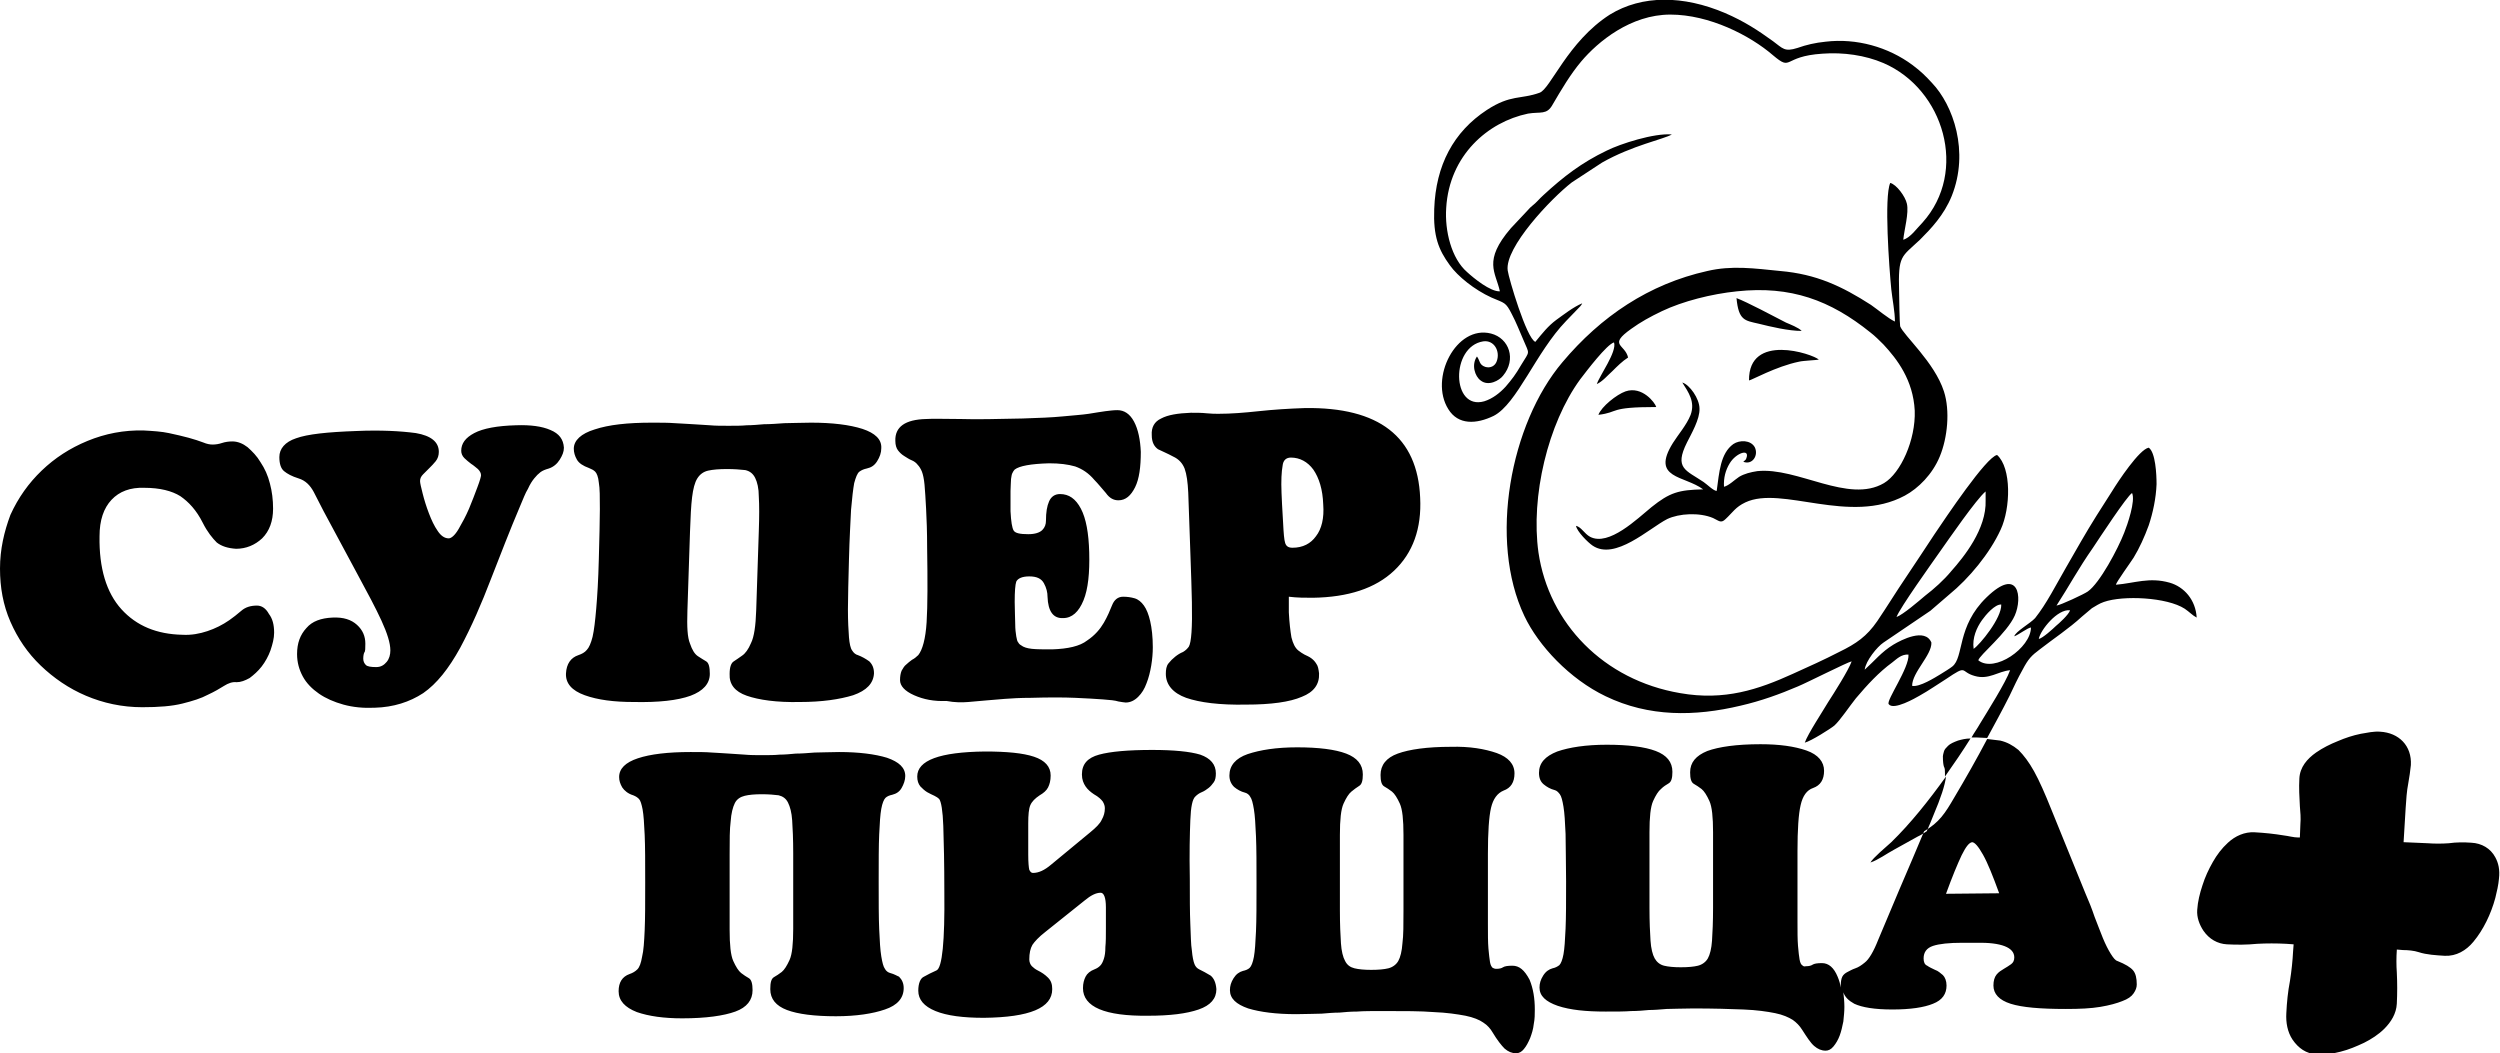 <?xml version="1.0" encoding="utf-8"?>
<!-- Generator: Adobe Illustrator 19.0.0, SVG Export Plug-In . SVG Version: 6.00 Build 0)  -->
<svg version="1.1" id="_x31_" xmlns="http://www.w3.org/2000/svg" xmlns:xlink="http://www.w3.org/1999/xlink" x="0px" y="0px"
	 viewBox="0 0 479.7 202.1" enable-background="new 0 0 479.7 202.1" xml:space="preserve">
<path fill-rule="evenodd" clip-rule="evenodd" d="M233.4,189.8c0,1.8-1.1,3.1-3.4,3.9c-2.3,0.8-5.5,1.2-9.7,1.2
	c-8.3,0.1-12.5-1.7-12.5-5.3c0-0.9,0.2-1.6,0.5-2.2c0.3-0.6,0.9-1.1,1.7-1.4c0.5-0.2,0.8-0.4,1.1-0.7c0.3-0.3,0.5-0.7,0.7-1.3
	c0.2-0.6,0.3-1.3,0.3-2.3c0.1-0.9,0.1-2.1,0.1-3.6l0-4c0-1.9-0.4-2.8-1-2.8c-0.9,0-1.9,0.5-3.1,1.5l-7.5,6c-1.3,1-2.1,1.9-2.5,2.5
	c-0.4,0.7-0.6,1.6-0.6,2.8c0,0.5,0.2,1,0.5,1.3c0.3,0.3,0.7,0.6,1.1,0.8c0.8,0.4,1.4,0.8,2,1.4s0.8,1.3,0.8,2.2
	c0,3.6-4.3,5.4-13.1,5.5c-4,0-7.1-0.4-9.3-1.3c-2.2-0.9-3.3-2.2-3.3-3.9c0-1.4,0.4-2.4,1.1-2.7c0.7-0.4,1.5-0.8,2.4-1.2
	c1.1-0.5,1.6-5.6,1.5-15c0-5.5-0.1-9.7-0.2-12.7c-0.1-2.9-0.4-4.7-0.8-5.2c-0.2-0.2-0.5-0.4-0.9-0.6c-0.4-0.2-0.9-0.4-1.4-0.7
	c-0.5-0.3-0.9-0.7-1.3-1.1c-0.4-0.5-0.6-1.1-0.6-1.9c0-3.1,4.3-4.7,13-4.8c4.2,0,7.3,0.3,9.4,1c2.1,0.7,3.2,1.9,3.2,3.6
	c0,1-0.2,1.7-0.5,2.3c-0.3,0.6-0.9,1.1-1.6,1.5c-0.9,0.6-1.5,1.2-1.8,1.9c-0.3,0.7-0.4,1.9-0.4,3.5l0,6c0,1.5,0.1,2.5,0.2,2.9
	c0.2,0.4,0.4,0.6,0.7,0.6c1.1,0,2.2-0.5,3.5-1.6l7.5-6.2c1.1-0.9,1.9-1.7,2.2-2.4c0.4-0.7,0.6-1.4,0.6-2.2c0-0.4-0.1-0.8-0.4-1.3
	c-0.3-0.4-0.8-0.9-1.7-1.4c-0.6-0.4-1.2-0.9-1.6-1.5c-0.4-0.6-0.7-1.3-0.7-2.3c0-2,1.1-3.2,3.3-3.8c2.2-0.6,5.6-0.9,10.2-0.9
	c4.1,0,7.2,0.3,9.2,0.9c2,0.7,3,1.9,3,3.6c0,0.7-0.1,1.3-0.4,1.7c-0.3,0.4-0.6,0.8-1,1.1c-0.4,0.3-0.8,0.6-1.3,0.8
	c-0.5,0.2-0.9,0.5-1.2,0.8c-0.6,0.5-0.9,2-1,4.6c-0.1,2.6-0.2,6.3-0.1,11.2c0,3.6,0,6.5,0.1,8.7c0.1,2.2,0.1,3.9,0.3,5.1
	c0.1,1.2,0.3,2.1,0.5,2.6c0.2,0.5,0.5,0.8,0.9,1c0.6,0.3,1.4,0.7,2.2,1.2C232.9,187.7,233.3,188.5,233.4,189.8z M170.8,186.7
	c-0.4-0.1-0.8-0.4-1-0.8c-0.3-0.4-0.5-1.2-0.7-2.4c-0.2-1.2-0.3-2.9-0.4-5.2c-0.1-2.3-0.1-5.3-0.1-9.1c0-3.9,0-6.9,0.1-9.1
	c0.1-2.2,0.2-3.8,0.4-4.9c0.2-1.1,0.5-1.8,0.8-2.1c0.3-0.3,0.8-0.5,1.3-0.6c0.8-0.2,1.4-0.6,1.8-1.3c0.4-0.7,0.7-1.5,0.7-2.3
	c0-1.6-1.2-2.7-3.5-3.5c-2.3-0.7-5.4-1.1-9.2-1.1c-1.8,0-3.4,0.1-4.7,0.1c-1.3,0.1-2.5,0.2-3.6,0.2c-1.1,0.1-2.1,0.2-3.1,0.2
	c-1,0.1-2.1,0.1-3.3,0.1c-1.2,0-2.4,0-3.4-0.1c-1-0.1-2-0.1-3-0.2c-1-0.1-2.1-0.1-3.3-0.2c-1.2-0.1-2.5-0.1-4.1-0.1
	c-4.3,0-7.7,0.4-10.1,1.2c-2.4,0.8-3.6,2-3.6,3.6c0,0.7,0.2,1.3,0.6,2c0.4,0.6,1.1,1.2,2.1,1.5c0.5,0.2,0.8,0.4,1.1,0.7
	c0.3,0.3,0.5,1,0.7,2c0.2,1.1,0.3,2.7,0.4,4.9c0.1,2.2,0.1,5.2,0.1,9.2c0,3.8,0,6.9-0.1,9.1c-0.1,2.2-0.2,3.9-0.5,5.1
	c-0.2,1.2-0.5,2-0.9,2.4c-0.4,0.4-0.9,0.7-1.5,0.9c-1.4,0.5-2.1,1.6-2.1,3.3c0,1.8,1.2,3.1,3.5,4c2.3,0.8,5.2,1.2,8.7,1.2
	c4.6,0,8-0.5,10.2-1.3c2.2-0.8,3.3-2.2,3.3-4.1c0-1.2-0.2-2-0.7-2.3c-0.5-0.3-1-0.6-1.5-1c-0.5-0.4-1-1.2-1.5-2.3
	c-0.5-1.1-0.7-3.1-0.7-6l0-14.5c0-2.7,0-4.8,0.2-6.3c0.1-1.5,0.4-2.7,0.8-3.5c0.4-0.8,1.1-1.2,1.9-1.4c0.8-0.2,1.9-0.3,3.3-0.3
	c1.3,0,2.4,0.1,3.2,0.2c0.8,0.2,1.4,0.6,1.8,1.4c0.4,0.8,0.7,1.9,0.8,3.4c0.1,1.5,0.2,3.6,0.2,6.3l0,14.5c0,2.9-0.2,4.9-0.7,6
	c-0.5,1.1-1,1.9-1.5,2.3c-0.5,0.4-1,0.7-1.5,1c-0.5,0.3-0.7,1-0.7,2.3c0,1.9,1.1,3.2,3.2,4c2.1,0.8,5.3,1.2,9.4,1.2
	c3.9,0,7.1-0.5,9.4-1.3c2.4-0.8,3.6-2.2,3.6-4.1c0-0.9-0.3-1.6-0.9-2.2C172.2,187.3,171.6,186.9,170.8,186.7z M185.8,134.7
	c1.1-0.1,2.3-0.2,3.4-0.3c1.1-0.1,2.3-0.2,3.6-0.3c1.3-0.1,3-0.2,5-0.2c3.4-0.1,6.3-0.1,8.5,0c2.2,0.1,4,0.2,5.3,0.3
	c1.4,0.1,2.4,0.2,3,0.4c0.7,0.1,1.1,0.2,1.4,0.2c0.9,0,1.7-0.4,2.4-1.1c0.7-0.7,1.2-1.5,1.6-2.6c0.4-1,0.7-2.2,0.9-3.4
	c0.2-1.2,0.3-2.4,0.3-3.5c0-2-0.2-3.7-0.5-5c-0.3-1.3-0.7-2.3-1.2-3c-0.5-0.7-1.1-1.2-1.8-1.4c-0.7-0.2-1.4-0.3-2.2-0.3
	c-1,0-1.7,0.6-2.1,1.6c-0.4,1-0.9,2.2-1.6,3.4c-0.7,1.2-1.7,2.4-3.2,3.4c-1.4,1.1-3.7,1.6-6.7,1.7c-1.7,0-3,0-3.9-0.1
	c-0.9-0.1-1.6-0.3-2.1-0.7c-0.2-0.1-0.4-0.3-0.5-0.5c-0.2-0.2-0.3-0.6-0.4-1.2c-0.1-0.6-0.2-1.4-0.2-2.4c0-1-0.1-2.5-0.1-4.2
	c0-2,0.1-3.3,0.3-3.9c0.3-0.6,1.1-1,2.5-1c1.4,0,2.3,0.4,2.8,1.3c0.5,0.9,0.7,1.8,0.7,2.6c0.1,2.8,1.1,4.2,3,4.1
	c1.7,0,3-1.2,3.9-3.4c0.9-2.2,1.2-5.3,1.1-9.2c-0.1-3.7-0.6-6.5-1.6-8.4c-1-1.9-2.3-2.8-4-2.8c-1,0-1.7,0.5-2.1,1.4
	c-0.4,0.9-0.6,2.1-0.6,3.7c0,0.7-0.2,1.3-0.7,1.8c-0.5,0.5-1.4,0.8-2.7,0.8c-1.6,0-2.5-0.2-2.8-0.7c-0.3-0.5-0.5-1.7-0.6-3.7
	c0-1.6,0-2.9,0-3.9c0-1,0.1-1.7,0.1-2.3c0.1-0.5,0.1-0.9,0.3-1.2c0.1-0.2,0.2-0.4,0.4-0.6c0.9-0.7,3.1-1.1,6.6-1.2
	c2,0,3.6,0.2,5,0.6c1.4,0.5,2.6,1.3,3.7,2.6c0.7,0.7,1.4,1.6,2.2,2.5c0.7,1,1.5,1.4,2.4,1.4c1.4,0,2.4-0.9,3.2-2.5
	c0.8-1.6,1.1-3.9,1.1-6.8c-0.1-2.3-0.5-4.3-1.3-5.8c-0.8-1.5-1.9-2.2-3.2-2.2c-0.7,0-1.5,0.1-2.3,0.2c-0.8,0.1-1.9,0.3-3.2,0.5
	c-1.3,0.2-3,0.3-5,0.5c-2,0.2-4.6,0.3-7.7,0.4c-4.8,0.1-8.8,0.2-11.8,0.1c-3.1,0-5.3-0.1-6.7,0c-4,0.1-6,1.5-5.9,4.2
	c0,0.8,0.2,1.4,0.5,1.8c0.3,0.4,0.7,0.8,1.2,1.1c0.5,0.3,0.9,0.6,1.4,0.8c0.5,0.2,0.9,0.5,1.2,0.9c0.3,0.3,0.6,0.8,0.8,1.3
	c0.2,0.5,0.4,1.4,0.5,2.5c0.1,1.1,0.2,2.7,0.3,4.6c0.1,1.9,0.2,4.4,0.2,7.5c0.1,6.3,0.1,11.1-0.1,14.3c-0.2,3.2-0.8,5.3-1.6,6.3
	c-0.4,0.4-0.8,0.7-1.2,0.9c-0.4,0.3-0.8,0.6-1.1,0.9c-0.4,0.3-0.6,0.7-0.9,1.2c-0.2,0.5-0.3,1.1-0.3,1.8c0,1.1,0.9,2.1,2.7,2.9
	c1.8,0.8,3.8,1.2,6.2,1.1C183.2,134.8,184.6,134.8,185.8,134.7z M49.3,116.2c-1.2,0-2.2,0.3-3,1c-0.8,0.7-1.6,1.3-2.3,1.8
	c-1.3,0.9-2.7,1.6-4.2,2.1c-1.5,0.5-3.1,0.8-4.8,0.7c-4.9-0.1-8.8-1.7-11.7-4.9c-2.9-3.2-4.3-7.9-4.2-14c0-3.1,0.8-5.4,2.3-7
	c1.5-1.6,3.6-2.4,6.3-2.3c3,0,5.3,0.6,6.9,1.6c1.6,1.1,3.1,2.7,4.3,5.1c0.9,1.8,1.9,3,2.7,3.8c0.9,0.7,2.1,1.1,3.7,1.2
	c1.9,0,3.6-0.7,5-2c1.4-1.4,2.1-3.3,2.1-5.7c0-1.7-0.2-3.3-0.6-4.8c-0.4-1.6-1-2.9-1.8-4.1c-0.7-1.2-1.6-2.1-2.5-2.9
	c-0.9-0.7-1.9-1.1-2.9-1.1c-0.7,0-1.4,0.1-2,0.3c-0.6,0.2-1.2,0.3-1.8,0.3c-0.5,0-1.1-0.1-1.8-0.4c-0.8-0.3-1.7-0.6-2.8-0.9
	c-1.1-0.3-2.4-0.6-3.8-0.9c-1.4-0.3-3-0.4-4.8-0.5c-3.8-0.1-7.4,0.6-10.8,2c-3.4,1.4-6.3,3.3-8.8,5.7c-2.5,2.4-4.5,5.2-6,8.5
	C0.8,102,0,105.4,0,109.1c0,3.6,0.6,7,2,10.2c1.4,3.2,3.3,6,5.8,8.4c2.5,2.4,5.4,4.4,8.7,5.8c3.3,1.4,6.9,2.2,10.8,2.2
	c3.2,0,5.7-0.2,7.7-0.7c2-0.5,3.6-1,4.9-1.7c1.3-0.6,2.3-1.2,3.1-1.7c0.8-0.5,1.6-0.8,2.4-0.7c0.8,0,1.6-0.3,2.5-0.8
	c0.8-0.6,1.6-1.3,2.3-2.2c0.7-0.9,1.3-2,1.7-3.1c0.4-1.2,0.7-2.3,0.7-3.4c0-1.5-0.3-2.7-1-3.6C51,116.7,50.2,116.2,49.3,116.2z
	 M132.5,133.5c2.4-0.9,3.7-2.3,3.7-4.2c0-1.3-0.2-2.1-0.7-2.4c-0.5-0.3-1-0.6-1.6-1c-0.6-0.4-1.1-1.2-1.5-2.4
	c-0.5-1.2-0.6-3.2-0.5-6.3l0.5-15.2c0.1-2.8,0.2-5,0.4-6.6c0.2-1.6,0.5-2.8,1-3.6c0.5-0.8,1.2-1.3,2.1-1.5c0.9-0.2,2.1-0.3,3.6-0.3
	c1.4,0,2.6,0.1,3.5,0.2c0.9,0.2,1.5,0.7,1.9,1.5c0.4,0.8,0.7,2,0.7,3.6c0.1,1.6,0.1,3.8,0,6.6l-0.5,15.2c-0.1,3-0.4,5.1-1,6.3
	c-0.5,1.2-1.1,2-1.7,2.4c-0.6,0.4-1.1,0.8-1.6,1.1c-0.5,0.3-0.8,1.1-0.8,2.4c-0.1,2,1,3.4,3.3,4.2c2.3,0.8,5.7,1.3,10.2,1.2
	c4.2,0,7.6-0.5,10.2-1.3c2.6-0.9,3.9-2.3,4-4.2c0-1-0.3-1.7-0.9-2.3c-0.7-0.5-1.4-0.9-2.2-1.2c-0.4-0.1-0.8-0.4-1.1-0.9
	c-0.3-0.4-0.5-1.3-0.6-2.5c-0.1-1.3-0.2-3.1-0.2-5.4c0-2.4,0.1-5.6,0.2-9.6c0.1-4.1,0.3-7.2,0.4-9.5c0.2-2.3,0.4-4,0.6-5.1
	c0.3-1.1,0.6-1.9,1-2.2c0.4-0.3,0.9-0.5,1.4-0.6c0.9-0.2,1.5-0.6,2-1.4c0.5-0.8,0.8-1.6,0.8-2.5c0.1-1.7-1.2-2.9-3.6-3.7
	c-2.5-0.8-5.8-1.2-9.9-1.2c-2,0-3.7,0.1-5.1,0.1c-1.4,0.1-2.7,0.2-3.9,0.2c-1.2,0.1-2.3,0.2-3.3,0.2c-1,0.1-2.2,0.1-3.5,0.1
	c-1.3,0-2.6,0-3.6-0.1c-1.1-0.1-2.1-0.1-3.2-0.2c-1.1-0.1-2.3-0.1-3.5-0.2c-1.3-0.1-2.7-0.1-4.4-0.1c-4.7,0-8.3,0.4-11,1.3
	c-2.6,0.8-4,2.1-4,3.7c0,0.7,0.2,1.4,0.6,2.1c0.4,0.7,1.2,1.2,2.3,1.6c0.5,0.2,0.9,0.4,1.2,0.7c0.3,0.3,0.6,1,0.7,2.1
	c0.2,1.1,0.2,2.8,0.2,5.1c0,2.3-0.1,5.5-0.2,9.6c-0.1,4-0.3,7.2-0.5,9.5c-0.2,2.3-0.4,4.1-0.7,5.4c-0.3,1.2-0.7,2.1-1.1,2.5
	c-0.4,0.5-1,0.8-1.6,1c-1.5,0.5-2.3,1.7-2.4,3.5c-0.1,1.9,1.1,3.3,3.6,4.2c2.5,0.9,5.6,1.3,9.4,1.3
	C126.4,134.8,130,134.4,132.5,133.5z M221,83.5c-0.1-1.5,0.5-2.6,1.8-3.2c1.3-0.7,3.2-1,5.7-1.1c1.1,0,2.1,0,3,0.1
	c0.9,0.1,1.7,0.1,2.3,0.1c2.4,0,4.9-0.2,7.7-0.5c2.8-0.3,5.8-0.5,8.9-0.6c14.2-0.2,21.6,5.5,22.1,17.2c0.3,5.9-1.4,10.6-5,14
	c-3.6,3.4-8.8,5.1-15.6,5.2c-1.5,0-3,0-4.6-0.2c0,0.5,0,1.1,0,1.6c0,0.5,0,1,0,1.4c0.1,2,0.3,3.6,0.5,4.8c0.3,1.2,0.7,2,1.3,2.5
	c0.4,0.3,0.8,0.6,1.2,0.8c0.4,0.2,0.9,0.4,1.3,0.7c0.4,0.3,0.7,0.6,1,1.1c0.3,0.4,0.4,1,0.5,1.8c0.1,2.1-1,3.6-3.3,4.5
	c-2.3,1-5.9,1.5-10.7,1.5c-5.1,0.1-8.9-0.4-11.5-1.3c-2.5-0.9-3.9-2.5-3.9-4.6c0-0.8,0.1-1.5,0.5-2c0.4-0.5,0.8-0.9,1.3-1.3
	c0.5-0.4,1-0.7,1.5-0.9c0.5-0.3,0.8-0.6,1.1-1c0.5-0.8,0.7-3.7,0.6-8.6c-0.1-4.9-0.4-11.9-0.7-21c-0.1-2-0.3-3.5-0.7-4.6
	c-0.4-1-1.1-1.8-2.2-2.3c-1.1-0.6-2.1-1-2.9-1.4C221.5,85.7,221,84.9,221,83.5z M245.9,94.6l0.1,2.2l0.2,3.5c0.1,2,0.2,3.3,0.4,3.9
	c0.2,0.6,0.6,0.9,1.4,0.9c2,0,3.5-0.8,4.5-2.2c1.1-1.4,1.6-3.5,1.4-6.1c-0.1-2.9-0.8-5.1-1.9-6.7c-1.1-1.5-2.6-2.3-4.3-2.3
	c-0.9,0-1.5,0.5-1.6,1.6C245.9,90.5,245.8,92.2,245.9,94.6z M105.6,82.5c-1.6-0.7-3.8-1-6.6-0.9c-3.6,0.1-6.3,0.6-8,1.5
	c-1.7,0.9-2.5,2-2.5,3.4c0,0.5,0.2,1,0.6,1.4c0.4,0.4,0.8,0.7,1.3,1.1c0.5,0.3,0.9,0.7,1.3,1c0.4,0.4,0.6,0.8,0.6,1.2
	c0,0.2-0.2,1-0.7,2.3c-0.5,1.3-1,2.7-1.6,4.1c-0.6,1.4-1.3,2.7-2,3.9c-0.7,1.2-1.4,1.8-1.9,1.8c-0.8,0-1.5-0.5-2.1-1.4
	c-0.7-1-1.2-2.1-1.7-3.4c-0.5-1.3-0.9-2.6-1.2-3.8c-0.3-1.2-0.5-2-0.5-2.4c0-0.5,0.2-0.9,0.6-1.3c0.4-0.4,0.8-0.8,1.2-1.2
	c0.4-0.4,0.8-0.8,1.2-1.3c0.4-0.5,0.6-1.1,0.6-1.8c0-1.9-1.5-3.1-4.4-3.6c-3-0.4-6.8-0.6-11.4-0.4c-5.6,0.2-9.4,0.6-11.6,1.4
	c-2.1,0.7-3.2,2-3.2,3.6c0,1.3,0.3,2.2,0.9,2.7c0.6,0.5,1.5,1,2.8,1.4s2.2,1.3,2.9,2.6c0.7,1.3,1.3,2.6,1.9,3.7l6.5,12.1
	c1.9,3.5,3.5,6.5,4.6,8.9c1.1,2.4,1.7,4.3,1.7,5.7c0,0.8-0.2,1.6-0.7,2.2c-0.5,0.6-1.1,1-2,1c-1,0-1.7-0.1-2-0.4
	c-0.3-0.3-0.5-0.7-0.5-1.2c0-0.6,0.1-1,0.2-1.2c0.2-0.2,0.2-0.8,0.2-1.7c0-1.4-0.5-2.6-1.6-3.6c-1.1-1-2.6-1.5-4.7-1.4
	c-2.2,0.1-3.9,0.7-5,2c-1.2,1.3-1.8,2.9-1.8,5c0,1.6,0.4,3,1.1,4.3c0.7,1.3,1.8,2.4,3.1,3.3c1.3,0.9,2.9,1.6,4.7,2.1
	c1.8,0.5,3.8,0.7,6,0.6c3.6-0.1,6.7-1.1,9.3-2.8c2.6-1.8,4.9-4.7,7.1-8.7c2.2-4.1,4.1-8.5,5.9-13.2c1.8-4.6,3.6-9.3,5.6-14
	c0.6-1.4,1-2.5,1.5-3.3c0.4-0.9,0.8-1.5,1.2-2c0.4-0.5,0.8-0.9,1.2-1.2c0.4-0.3,0.9-0.5,1.6-0.7c0.9-0.3,1.6-0.9,2.1-1.7
	c0.5-0.8,0.8-1.5,0.8-2.3C108.1,84.3,107.3,83.2,105.6,82.5z M375,153c2.2-3.7,4.3-7.4,6.3-11.2c0.9,0.1,1.7,0.2,2.5,0.3
	c1.3,0.3,2.4,0.9,3.5,1.8c1,1,2,2.3,3,4.1c1,1.8,2.1,4.3,3.3,7.3l6.5,16c0.7,1.6,1.3,3.1,1.8,4.6c0.6,1.5,1.1,2.9,1.6,4.1
	c0.5,1.2,1,2.2,1.5,3c0.5,0.8,0.9,1.3,1.3,1.4c1.5,0.6,2.5,1.2,3,1.8c0.5,0.6,0.7,1.5,0.7,2.7c0,0.6-0.2,1.1-0.6,1.7
	c-0.4,0.6-1.1,1.1-2.2,1.5c-1,0.4-2.4,0.8-4.2,1.1c-1.8,0.3-3.9,0.4-6.6,0.4c-4.9,0-8.4-0.3-10.6-1c-2.2-0.7-3.3-1.9-3.3-3.5
	c0-0.9,0.2-1.6,0.6-2.1c0.4-0.5,0.9-0.8,1.4-1.1c0.5-0.3,1-0.6,1.4-0.9c0.4-0.3,0.6-0.7,0.6-1.3c0-1.9-2.5-2.9-7.3-2.8l-2.7,0
	c-2.5,0-4.4,0.2-5.6,0.6c-1.2,0.4-1.8,1.2-1.8,2.4c0,0.7,0.2,1.2,0.7,1.4c0.4,0.3,0.9,0.5,1.5,0.8c0.6,0.2,1,0.6,1.5,1
	c0.4,0.4,0.7,1.1,0.7,2c0,1.6-0.8,2.8-2.6,3.5c-1.7,0.7-4.3,1.1-7.8,1.1c-3.4,0-5.8-0.4-7.3-1.1c-1.1-0.6-1.8-1.3-2.1-2.2
	c0.1,0.9,0.2,1.8,0.2,2.8c0,0.9-0.1,1.8-0.2,2.8c-0.2,1-0.4,1.9-0.7,2.7c-0.3,0.8-0.7,1.5-1.2,2.1c-0.5,0.6-1,0.8-1.5,0.8
	c-0.8,0-1.5-0.3-2.2-0.9c-0.7-0.6-1.4-1.7-2.3-3.1c-0.5-0.8-1.1-1.4-1.8-1.9c-0.8-0.5-1.9-1-3.4-1.3c-1.5-0.3-3.5-0.6-6.1-0.7
	c-2.5-0.1-5.7-0.2-9.6-0.2c-2.2,0-3.9,0.1-5.1,0.1c-1.2,0.1-2.4,0.2-3.4,0.2c-1,0.1-2.2,0.2-3.4,0.2c-1.2,0.1-2.8,0.1-4.9,0.1
	c-3.8,0-6.8-0.3-9.2-1.1c-2.3-0.8-3.5-1.9-3.5-3.5c0-0.8,0.2-1.5,0.7-2.3c0.5-0.8,1.1-1.2,1.8-1.4c0.5-0.1,0.9-0.3,1.3-0.6
	c0.3-0.3,0.6-1,0.8-2.1c0.2-1.1,0.3-2.7,0.4-4.9c0.1-2.2,0.1-5.2,0.1-9.1c0-3.8-0.1-6.9-0.1-9.1c-0.1-2.3-0.2-4-0.4-5.2
	c-0.2-1.2-0.4-2-0.7-2.4c-0.3-0.4-0.6-0.7-1-0.8c-0.8-0.2-1.5-0.6-2.1-1.1c-0.6-0.5-0.9-1.2-0.9-2.2c0-1.9,1.2-3.2,3.5-4.1
	c2.3-0.8,5.5-1.3,9.5-1.3c4.1,0,7.3,0.4,9.4,1.2c2.1,0.8,3.2,2.1,3.2,4c0,1.2-0.2,1.9-0.7,2.2c-0.5,0.3-1,0.6-1.5,1.1
	c-0.5,0.4-1,1.2-1.5,2.3c-0.5,1.1-0.7,3.1-0.7,6l0,14.5c0,2.7,0.1,4.8,0.2,6.3c0.1,1.5,0.4,2.7,0.8,3.4c0.4,0.7,1,1.2,1.8,1.4
	c0.8,0.2,1.9,0.3,3.2,0.3c1.4,0,2.5-0.1,3.3-0.3c0.8-0.2,1.5-0.7,1.9-1.4c0.4-0.7,0.7-1.9,0.8-3.4c0.1-1.5,0.2-3.6,0.2-6.3l0-14.5
	c0-2.9-0.2-4.9-0.7-6c-0.5-1.1-1-1.9-1.5-2.3c-0.5-0.4-1-0.7-1.5-1c-0.5-0.3-0.7-1-0.7-2.2c0-1.9,1.1-3.2,3.3-4.1
	c2.2-0.8,5.6-1.3,10.2-1.3c3.6,0,6.5,0.4,8.8,1.2c2.3,0.8,3.4,2.2,3.4,3.9c0,1.7-0.7,2.8-2.1,3.3c-1.2,0.4-2,1.5-2.4,3.3
	c-0.4,1.7-0.6,4.7-0.6,8.8l0,13.5c0,2,0,3.5,0.1,4.7c0.1,1.2,0.2,2,0.3,2.6c0.1,0.6,0.3,1,0.5,1.1c0.2,0.2,0.4,0.3,0.7,0.2
	c0.6,0,1-0.1,1.3-0.3c0.3-0.2,0.9-0.3,1.8-0.3c1.3,0,2.3,0.9,3,2.6c0.3,0.7,0.5,1.4,0.6,2.1c0-0.1,0-0.2,0-0.3
	c0-0.8,0.1-1.4,0.3-1.8c0.2-0.4,0.6-0.7,1-0.9c0.4-0.2,0.9-0.5,1.5-0.7c0.6-0.2,1.2-0.6,1.8-1.1c0.8-0.6,1.7-2.1,2.6-4.4
	c1-2.4,2.3-5.5,4-9.5c1.9-4.4,3.5-8.2,4.8-11.3C372.1,157.8,373.2,156.1,375,153z M376.4,164.1c-0.8,1.7-1.8,4.1-3,7.4l10.2-0.1
	c-1.2-3.3-2.2-5.8-3.1-7.4c-0.9-1.6-1.6-2.4-2.1-2.4C377.8,161.7,377.2,162.5,376.4,164.1z M290.2,185.3c-0.9,0-1.5,0.1-1.8,0.3
	c-0.3,0.2-0.7,0.3-1.3,0.3c-0.3,0-0.5-0.1-0.7-0.2c-0.2-0.2-0.4-0.5-0.5-1.1c-0.1-0.6-0.2-1.5-0.3-2.6c-0.1-1.2-0.1-2.7-0.1-4.7
	l0-13.5c0-4.1,0.2-7.1,0.6-8.8c0.4-1.7,1.2-2.8,2.4-3.3c1.4-0.5,2.1-1.6,2.1-3.3c0-1.8-1.2-3.1-3.4-3.9c-2.3-0.8-5.2-1.3-8.8-1.2
	c-4.6,0-8,0.5-10.2,1.3c-2.2,0.8-3.3,2.2-3.3,4.1c0,1.2,0.2,1.9,0.7,2.2c0.5,0.3,1,0.6,1.5,1c0.5,0.4,1,1.2,1.5,2.3
	c0.5,1.1,0.7,3.1,0.7,6l0,14.5c0,2.7,0,4.8-0.2,6.3c-0.1,1.5-0.4,2.7-0.8,3.4c-0.4,0.7-1.1,1.2-1.9,1.4c-0.8,0.2-1.9,0.3-3.3,0.3
	c-1.3,0-2.4-0.1-3.2-0.3c-0.8-0.2-1.4-0.6-1.8-1.4c-0.4-0.7-0.7-1.9-0.8-3.4c-0.1-1.5-0.2-3.6-0.2-6.3l0-14.5c0-2.9,0.2-4.9,0.7-6
	c0.5-1.1,1-1.9,1.5-2.3c0.5-0.4,1-0.8,1.5-1.1c0.5-0.3,0.7-1,0.7-2.2c0-1.9-1.1-3.2-3.2-4c-2.1-0.8-5.3-1.2-9.4-1.2
	c-4,0-7.1,0.5-9.5,1.3c-2.3,0.8-3.5,2.2-3.5,4.1c0,0.9,0.3,1.6,0.9,2.2c0.6,0.5,1.3,0.9,2.1,1.1c0.4,0.1,0.8,0.4,1,0.8
	c0.3,0.4,0.5,1.2,0.7,2.4c0.2,1.2,0.3,2.9,0.4,5.2c0.1,2.3,0.1,5.3,0.1,9.1c0,3.9,0,6.9-0.1,9.1c-0.1,2.2-0.2,3.8-0.4,4.9
	c-0.2,1.1-0.5,1.8-0.8,2.1c-0.3,0.3-0.8,0.5-1.3,0.6c-0.7,0.2-1.3,0.6-1.8,1.4c-0.5,0.8-0.7,1.5-0.7,2.3c0,1.6,1.2,2.7,3.5,3.5
	c2.3,0.7,5.4,1.1,9.2,1.1c2.1,0,3.7-0.1,4.9-0.1c1.2-0.1,2.3-0.2,3.4-0.2c1-0.1,2.2-0.2,3.4-0.2c1.2-0.1,3-0.1,5.1-0.1
	c3.9,0,7.1,0,9.6,0.2c2.5,0.1,4.5,0.4,6.1,0.7c1.5,0.3,2.7,0.8,3.4,1.3c0.8,0.5,1.4,1.2,1.8,1.9c0.9,1.5,1.7,2.5,2.3,3.1
	c0.7,0.6,1.4,0.9,2.2,0.9c0.6,0,1.1-0.3,1.5-0.8c0.5-0.6,0.8-1.2,1.2-2.1c0.3-0.8,0.6-1.7,0.7-2.7c0.2-1,0.2-1.9,0.2-2.8
	c0-2.1-0.3-4-1-5.7C292.5,186.1,291.5,185.3,290.2,185.3z M333.2,57.2c0.4,4.3,1.6,4.3,4.2,4.9c2.4,0.6,5.8,1.4,8.3,1.4
	c-0.5-0.6-2.3-1.3-3-1.6C340.4,60.7,335.1,57.9,333.2,57.2z M478.8,164.5c-0.9-1.7-2.6-2.7-4.6-2.8c-1.4-0.1-2.9-0.1-4.3,0.1
	c-1.3,0.1-2.8,0.1-4.1,0l-4.6-0.2l0.4-6.6c0.1-1.5,0.2-3.2,0.5-4.7c0.2-1.2,0.4-2.4,0.5-3.5c0.2-3.7-2.3-6.2-5.9-6.4
	c-1.2-0.1-2.5,0.2-3.7,0.4c-1.5,0.3-3,0.8-4.4,1.4c-1.5,0.6-2.9,1.3-4.2,2.2c-1.7,1.2-3.1,2.8-3.2,5c-0.1,1.8,0,3.5,0.1,5.3
	c0.1,1.1,0.2,2.3,0.1,3.4l-0.1,2.6l-0.3,0c-0.9,0-1.9-0.3-2.8-0.4c-1.8-0.3-3.7-0.5-5.6-0.6c-1.9-0.1-3.7,0.7-5.1,2
	c-1.2,1.1-2.1,2.3-2.9,3.7c-0.8,1.4-1.5,2.9-2,4.5c-0.5,1.5-0.9,3.1-1,4.7c-0.1,1.4,0.4,2.8,1.2,4c1.1,1.6,2.7,2.5,4.5,2.6
	c1.9,0.1,3.8,0.1,5.8-0.1c1.8-0.1,3.7-0.1,5.6,0l1.4,0.1l-0.1,1.3c-0.1,1.9-0.3,3.8-0.6,5.7c-0.4,2.1-0.6,4.1-0.7,6.2
	c-0.1,1.8,0.2,3.6,1.2,5.1c1.1,1.6,2.6,2.7,4.6,2.8c1.6,0.1,3.1-0.1,4.6-0.5c1.6-0.4,3-1,4.5-1.7c1.4-0.7,2.8-1.6,3.9-2.7
	c1.3-1.3,2.3-2.9,2.4-4.8c0.1-2,0.1-4,0-6c-0.1-1.4-0.1-2.9,0-4.3l0-0.1l1.2,0.1c0.9,0,2.1,0.1,3,0.4c1.5,0.5,3.4,0.6,5,0.7
	c2.2,0.1,4.1-1,5.5-2.7c1-1.2,1.8-2.5,2.5-3.9c0.7-1.4,1.3-3,1.7-4.5c0.3-1.2,0.6-2.5,0.7-3.7C479.7,166.9,479.4,165.6,478.8,164.5z
	 M317.8,78.1c-0.2-0.8-2.7-4.1-5.9-3c-1.7,0.6-4.6,2.9-5.2,4.5C310.8,79.1,308.5,78.1,317.8,78.1z M335.6,73c0.4,0,5.2-2.7,9.6-3.6
	c0.8-0.2,3.5-0.3,3.8-0.4C347.8,67.9,335.5,63.8,335.6,73z M421.5,118.5c-0.8-0.4-1.4-1.1-2.3-1.7c-3.4-2.2-11.8-2.6-15.5-1.3
	c-0.9,0.3-1.6,0.8-2.3,1.2l-1.9,1.6c-2.5,2.3-5.4,4.2-8.1,6.3c-1.6,1.2-2.2,1.8-3.3,3.9c-0.9,1.6-1.7,3.3-2.5,5
	c-1.4,2.8-2.9,5.5-4.3,8.1c-0.7,0-1.4-0.1-2.1-0.1c-0.3,0-0.6,0-0.9,0c0.5-0.9,1.1-1.7,1.6-2.6c1.4-2.3,5-8,5.8-10.3
	c-2.3,0.2-4.1,1.9-6.8,1.1c-2.9-0.8-1.2-2.3-5.5,0.6c-1.6,1-3.3,2.2-5.1,3.2c-0.7,0.4-5,2.9-5.9,1.6c-0.5-0.7,4-7,3.8-9.5
	c-1.4-0.1-2.3,0.9-3.1,1.5c-2.6,1.9-4.8,4.3-7,6.9c-1.2,1.5-3,4.2-4.1,5.2c-0.7,0.6-4.5,3-5.7,3.3c0.6-1.7,3.5-6.1,4.5-7.8
	c1.1-1.7,3.9-6.1,4.5-7.8c-0.7,0.1-8.6,4.1-10.3,4.8c-3.5,1.5-7.1,2.8-11,3.7c-8.8,2.1-17.6,2.2-25.9-1.8
	c-6.9-3.3-12.9-9.7-15.6-15.4c-6.9-14.5-2.7-36.9,7.3-48.7c7.4-8.8,16.6-15,27.8-17.5c4.7-1.1,9-0.5,14,0c6.9,0.6,11.8,2.9,17.4,6.5
	c1.3,0.9,3.3,2.6,4.6,3.2c0-1.9-0.5-4.3-0.7-6.2c-0.4-4.1-1.4-17.7-0.2-20.4c1.2,0.3,2.9,2.6,3.2,4c0.4,1.8-0.5,4.9-0.7,6.9
	c1.4-0.4,2.6-2.2,3.7-3.3c8.8-9.8,4.1-25.6-7.5-30.6c-3.5-1.5-7.7-2.1-11.7-1.8c-7.8,0.5-5.7,3.5-9.5,0.3
	c-4.4-3.8-12.2-7.8-19.7-7.8c-7.6,0-13.9,5.2-17.1,9c-2.1,2.5-3.8,5.4-5.5,8.3c-1.1,2-2.3,1.3-4.7,1.7c-7.7,1.6-15.1,8-15.7,18.1
	c-0.3,4.4,1,9.7,4,12.3c1.3,1.2,4.5,3.8,6.3,3.7c-0.8-3.7-3.3-5.8,2.1-12.1l3.1-3.3c0.5-0.5,0.4-0.5,1-1c0.8-0.6,1.4-1.4,2.2-2.1
	c3.8-3.5,7.3-6.2,12.1-8.5c2.6-1.3,9.1-3.4,12.5-3.1c-1.5,0.9-7.6,2.1-13.4,5.4l-5.8,3.8c-4,3.1-12.9,12.5-12.3,16.9
	c0.2,1.5,3.6,13,5.3,13.7c1.4-1.7,2.4-3,4-4.2c1.4-1,3.3-2.5,5-3.2c-0.3,0.5,0,0.1-0.4,0.6l-2.7,2.8c-5.8,6-9.4,15.9-13.9,18.2
	c-3.3,1.6-6.8,1.8-8.7-1.3c-3.7-5.9,1.5-16.2,8.2-14.5c3.5,0.9,4.9,5,2.3,8.1c-0.7,0.9-2.8,2.1-4.3,0.9c-1.1-0.8-1.8-3-0.7-4.6
	c0.6,0.8,0.4,1.6,1.6,2c1,0.3,1.9-0.2,2.2-1.1c0.7-1.9-0.5-4.1-2.6-3.8c-6.3,1-6.1,13.3,0.2,11.5c1.6-0.5,3-1.6,4.1-2.8
	c1.2-1.4,1.9-2.3,3-4.2c1.7-2.8,1.6-1.9,0.4-4.8c-0.7-1.6-1.4-3.4-2.2-4.9c-1.2-2.4-1.4-2.1-3.9-3.2c-3.3-1.5-6.5-4.1-8-6.2
	c-2.2-3-3.2-5.6-3-10.8c0.3-8.4,3.7-14.8,10.1-19c4.6-3,6.5-2,10.1-3.3c2.1-0.7,5.4-9.8,13.5-15C315.1-1,323-0.9,331,2.5
	c3.7,1.6,6.3,3.3,9.2,5.4c1.9,1.4,2.2,2.1,4.7,1.3c1.7-0.6,3.4-1,5.4-1.2c5.9-0.7,12,1,16.7,4.5c1.6,1.2,2.5,2.1,3.7,3.4
	c4.1,4.3,7.2,13.2,3.8,21.7c-1.5,3.7-4,6.3-6.1,8.4c-3.6,3.4-4.2,2.9-4,10c0,1,0.1,6.1,0.2,6.6c0.6,1.7,6.6,6.9,8.4,12.5
	c1.2,3.7,0.7,8.9-0.8,12.5c-1.4,3.4-4.1,6.1-6.7,7.5c-10.6,5.7-23.6-2-30.6,1.3c-1.9,0.9-2.4,1.9-3.8,3.2c-0.9,0.9-1.3,0.3-2.4-0.2
	c-2.6-1.1-6.5-0.9-8.8,0.2c-3.5,1.8-10,8-14.3,5.1c-0.9-0.6-3-2.7-3.2-3.8c1,0.2,1.6,1.5,2.7,2.1c3.6,1.9,9.1-3.5,11.8-5.7
	c3.5-2.8,5.2-3.3,9.9-3.4c-3.6-2.7-10.1-2-5.8-8.9c1-1.6,2.6-3.4,3.4-5.4c0.9-2.5-0.4-4.3-1.6-6.2c1.4,0.4,3.3,3.1,3.3,5
	c0.1,2-1.6,4.9-2.4,6.5c-2.5,5-0.2,5.3,3.2,7.6c0.6,0.4,1.9,1.7,2.5,1.7c0.5-3.6,0.7-7.2,3.2-9c1.2-0.8,3.3-0.8,4.1,0.6
	c0.8,1.6-0.5,3.5-2.2,2.8c0.3-0.3,0.5-0.3,0.6-0.7c0.7-1.9-2-1-3.2,1c-0.8,1.3-1.2,2.8-1.1,4.5c0.9-0.2,2-1.3,2.9-1.9
	c1-0.6,2.2-0.9,3.5-1.1c7.7-0.8,17.5,6.3,24.3,2.3c3.2-1.9,6.1-8.3,5.9-13.9c-0.3-5.9-3.4-9.9-6-12.7c-0.7-0.7-1.7-1.7-2.5-2.3
	c-7.7-6.2-15.3-9-25.6-7.9c-4.9,0.5-10.4,1.9-14.4,3.8c-2.3,1.1-4.1,2.1-5.9,3.4c-4.5,3.2-1.2,2.9-0.6,5.5c-1.1,0.7-2.1,1.7-3,2.6
	c-0.9,0.8-1.9,2-3,2.5c0.5-1.6,3.9-6.2,3.3-8c-1.4,0.4-5.2,5.4-6.5,7.1c-6.2,8.5-9.5,22.5-8,33.2c2,13.6,12.5,24.5,27.2,27
	c8.5,1.5,15-0.7,21.6-3.7c3.1-1.4,6-2.7,8.9-4.2c3.3-1.6,5.3-3,7.3-5.9c1.9-2.8,3.6-5.6,5.5-8.4c1.9-2.8,3.7-5.6,5.5-8.3
	c2.1-3.1,9.9-14.8,12-15.2c2.8,2.5,2.6,10.2,0.7,14.3c-2.1,4.6-6.1,9.4-9.9,12.5l-3.6,3.1l-9,6.1c-1.2,0.8-3.4,3.5-3.6,5.2
	c1.9-1.7,3.2-3.4,5.5-4.8c1.5-0.9,6.1-3.3,7.3-0.4c0.1,2.4-3.7,5.7-3.7,8.3c1.4,0.3,4.4-1.6,5.4-2.2c0.8-0.5,1.8-1.1,2.3-1.5
	c2.3-1.8,0.8-7.7,6.6-13.3c6.2-6,6.9,0.1,5.4,3.5c-1.5,3.4-6.8,7.6-7,8.6c3.1,2.5,10.1-2.4,10.1-6.3c-0.7,0.1-2.2,1.3-3.2,1.7
	c0.2-0.9,3.1-2.5,4-3.5c1.1-1.4,2-2.8,3.1-4.7c1.9-3.4,3.8-6.7,5.7-10c1.9-3.3,4-6.6,6-9.7c1.1-1.8,5.2-8,7-8.3
	c1.3,0.9,1.5,5.1,1.5,7c-0.1,2.7-0.7,5.5-1.5,7.9c-0.8,2.2-1.8,4.4-2.9,6.2c-0.5,0.8-3.4,4.8-3.4,5.2c3.6-0.3,6.4-1.5,10.3-0.4
	C419.1,112.6,421.3,115.1,421.5,118.5z M363.9,118.4c1.3-0.5,4.2-3,5.5-4.1c1.7-1.3,3.6-3,5-4.7c2.4-2.7,6.8-8.1,6.6-13.6l0-1.7
	c-1.8,1.5-7.1,9.2-8.8,11.6C370.8,107.9,364.5,116.7,363.9,118.4z M384,116c-1.2-0.1-3,2-3.7,3c-1,1.4-1.9,3.4-1.6,5.5
	C379.9,123.7,384.1,118.6,384,116z M397.2,117.1c-2.4-0.3-5.7,3.8-6,5.5c0.7-0.1,2.8-2,3.3-2.5C395,119.7,397,117.9,397.2,117.1z
	 M407.6,102.2c0.6-1.5,2.2-6.1,1.5-7.6c-1,0.6-6.3,8.7-7.5,10.5c-2.8,4-4.6,7.4-7,11.1c0.8-0.1,5.3-2.2,6-2.7
	C402.9,111.9,406.4,105.3,407.6,102.2z M375.7,142.1c-0.8,0.3-1.5,0.6-1.9,1c-0.4,0.4-0.7,0.7-0.8,1.1c-0.1,0.4-0.2,0.7-0.2,0.9
	c0,1.1,0.1,1.7,0.2,2c0.2,0.3,0.2,0.8,0.2,1.3c0,0.2,0,0.4,0,0.6c1.7-2.4,3.4-4.9,4.9-7.3C377.2,141.7,376.4,141.9,375.7,142.1z
	 M373.4,149c-3.3,4.6-6.8,9-10.5,12.6c-1,0.9-3.5,3-4,3.9c1.5-0.5,3.1-1.7,4.6-2.5c1.5-0.8,3-1.7,4.5-2.5c0.7-0.3,1.2-0.7,1.7-1
	c0.5-1.1,0.9-2.1,1.3-3.1C372.4,153.1,373.2,150.7,373.4,149z"/>
</svg>
